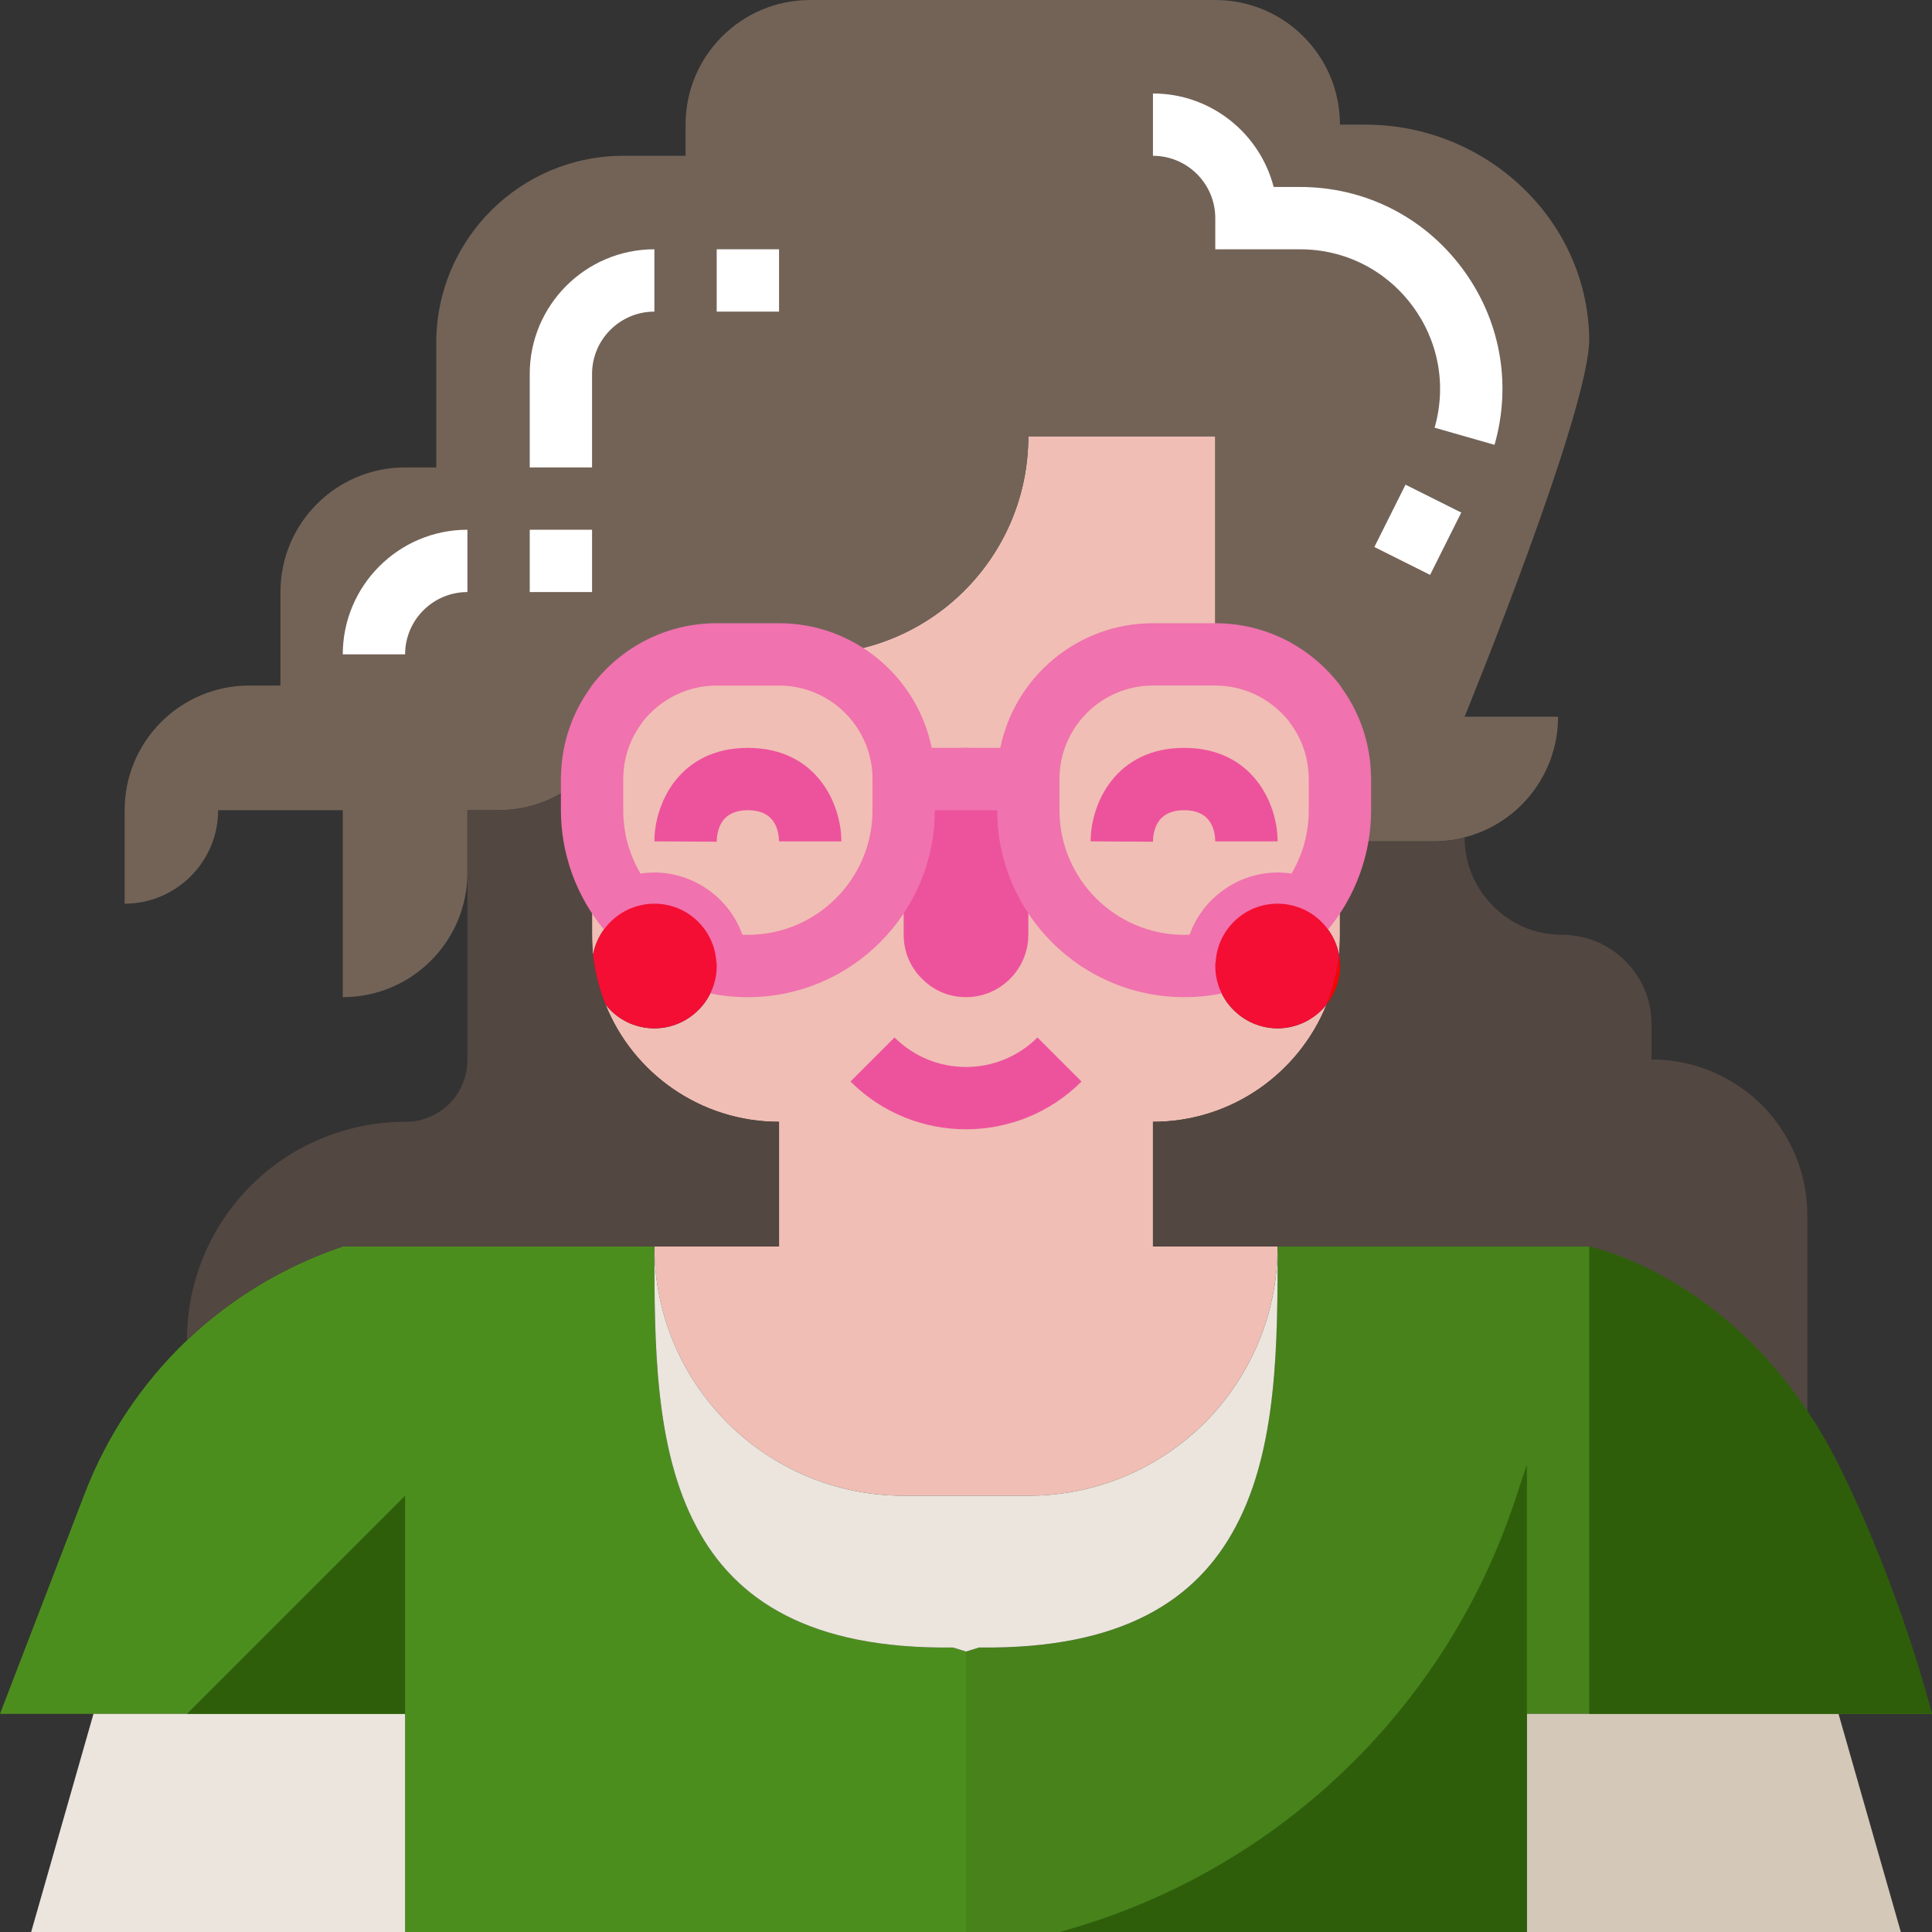 <svg height="512pt" viewBox="0 0 512 512" width="512pt" xmlns="http://www.w3.org/2000/svg"><rect x="0" y="0" width="512" height="512" fill="#333333" stroke="none"/><path d="m355.098 206.453c0-18.25-14.781-33.035-33.035-33.035v-57.805h-49.547c0 31.957-25.848 57.805-57.805 57.805h-24.777c-10.816 0-20.312 5.203-26.426 13.133v.082c-.246 1.648-.66 3.301-1.156 4.871-.246.742-.492 1.57-.66 2.312-.246.828-.578 1.57-.824 2.23-1.074 2.973-2.312 5.449-3.801 7.184 0 .082-.082.164-.164.25v44.262c0 1.816.082 3.551.25 5.285.988-5.285 4.539-9.742 9.246-11.973 2.148-.992 4.543-1.57 7.02-1.57 8.836 0 16.023 6.938 16.434 15.691h.082v.824c0 9.082-7.43 16.516-16.516 16.516-5.285 0-9.992-2.477-12.965-6.359 7.266 18.25 25.188 31.133 45.996 31.133v33.035h-33.031c0 36.5 29.566 66.062 66.066 66.062h33.031c18.25 0 34.766-7.434 46.738-19.324 11.895-11.973 19.324-28.492 19.324-46.738h-33.031v-33.035c20.812 0 38.648-12.883 45.996-31.051-3.055 3.801-7.762 6.277-12.965 6.277-9.082 0-16.516-7.434-16.516-16.516v-.824h.082c.414-8.754 7.598-15.691 16.434-15.691 2.477 0 4.875.578 7.02 1.57 4.707 2.23 8.258 6.688 9.25 11.973.164-1.734.246-3.469.246-5.285v-24.773h-.824c.578-2.645.824-5.449.824-8.258v-8.258zm0 0" fill="#f0beb4"/><path d="m388.129 189.934h24.773c0 15.363-10.488 28.328-24.773 31.961-2.641.742-5.367 1.074-8.258 1.074h-25.602c.578-2.645.828-5.449.828-8.258v-8.258c0-18.25-14.781-33.035-33.035-33.035v-57.805h-49.547c0 31.957-25.848 57.805-57.805 57.805h-24.777c-10.816 0-20.312 5.203-26.426 13.133v.082c-3.551 4.707-5.859 10.402-6.441 16.598 0 .082-.082.164-.164.25-6.027 6.852-14.863 11.23-24.773 11.23h-8.258v16.516c0 18.25-14.781 33.031-33.035 33.031v-49.547h-33.031c0 6.852-2.805 13.047-7.266 17.508-4.461 4.457-10.652 7.266-17.508 7.266v-24.773c0-18.25 14.781-33.035 33.031-33.035h8.262v-24.773c0-18.25 14.781-33.031 33.031-33.031h8.258v-33.031c0-27.336 22.215-49.551 49.547-49.551h16.516v-8.258c0-18.25 14.785-33.031 33.035-33.031h107.355c18.25 0 33.031 14.781 33.031 33.031h6.77c31.711 0 58.715 24.859 59.293 56.57.332 18.746-33.031 100.332-33.031 100.332zm0 0" fill="#736357"/><path d="m256 437.676v74.324h-148.645v-57.809h-107.355l22.543-58.633c5.945-15.359 15.195-29.066 26.84-40.215.082-.082.082-.082.164-.164 11.645-11.066 25.684-19.57 41.293-24.859h82.578c0 25.52 0 53.516 11.148 74.324 10.242 19.324 29.977 32.453 67.965 31.957zm0 0" fill="#4c8e1e"/><path d="m24.773 454.191-16.516 57.809h99.098v-57.809zm0 0" fill="#ebe5dd"/><path d="m512 454.191h-107.355v57.809h-148.645v-74.324l3.469-1.074c37.984.496 57.723-12.633 67.961-31.957 11.148-20.812 11.148-48.805 11.148-74.324h82.582c15.691 5.289 29.812 13.875 41.453 25.023 6.195 5.945 11.727 12.551 16.352 19.82 4.211 6.359 7.68 13.211 10.488 20.395zm0 0" fill="#47821b"/><path d="m487.227 454.191 16.516 57.809h-99.098v-57.809zm0 0" fill="#d4c8b8"/><path d="m338.582 330.324c0 25.516 0 53.512-11.148 74.32-10.242 19.324-29.977 32.453-67.965 31.961l-3.469 1.07-3.465-1.07c-37.988.492-57.727-12.637-67.965-31.961-11.148-20.809-11.148-48.805-11.148-74.32 0 36.5 29.562 66.062 66.062 66.062h33.035c18.25 0 34.766-7.434 46.738-19.324 11.891-11.973 19.324-28.492 19.324-46.738zm0 0" fill="#ebe5dd"/><path d="m206.453 297.289v33.035h-115.613c-15.609 5.285-29.648 13.789-41.293 24.855 0-15.938 6.441-30.473 16.93-40.961 10.488-10.484 25.023-16.926 40.961-16.926 4.543 0 8.672-1.82 11.641-4.793 2.977-2.973 4.793-7.102 4.793-11.641v-66.148h8.258c9.91 0 18.746-4.379 24.773-11.23v44.262c0 1.816.082 3.551.25 5.285.496 4.625 1.648 9 3.301 13.129 7.27 18.25 25.188 31.133 46 31.133zm0 0" fill="#534741"/><path d="m478.969 322.066v53.098c-4.625-7.266-10.16-13.875-16.352-19.82-11.645-11.148-25.766-19.734-41.457-25.02h-115.613v-33.035c20.812 0 38.648-12.883 46-31.051v-.082c1.648-4.129 2.805-8.422 3.301-13.047 0-.082 0-.082 0-.082.164-1.734.25-3.469.25-5.285v-24.773h24.773c2.891 0 5.617-.332 8.258-1.074 0 7.184 2.891 13.625 7.598 18.25 4.625 4.707 11.066 7.598 18.25 7.598 6.523 0 12.469 2.641 16.762 6.938 4.297 4.293 6.938 10.238 6.938 16.762v9.332c11.398 0 21.719 4.625 29.234 12.059 7.434 7.512 12.059 17.836 12.059 29.234zm0 0" fill="#534741"/><path d="m272.516 214.711v33.031c0 9.082-7.434 16.516-16.516 16.516-4.543 0-8.672-1.816-11.645-4.871-3.055-2.973-4.871-7.102-4.871-11.645v-33.031s0-16.516 16.516-16.516 16.516 16.516 16.516 16.516zm0 0" fill="#ed539d"/><path d="m189.934 223.066-16.516-.098c0-9.961 6.598-24.773 24.777-24.773 18.176 0 24.773 14.812 24.773 24.773h-16.516c-.098-3.715-1.609-8.258-8.258-8.258-6.652 0-8.164 4.543-8.262 8.355zm0 0" fill="#ed539d"/><path d="m305.547 223.066-16.516-.098c0-9.961 6.598-24.773 24.773-24.773 18.18 0 24.777 14.812 24.777 24.773h-16.516c-.098-3.715-1.609-8.258-8.262-8.258-6.648 0-8.16 4.543-8.258 8.355zm0 0" fill="#ed539d"/><path d="m256 299.273c-11.086 0-22.172-4.223-30.613-12.66l11.676-11.676c10.445 10.434 27.43 10.434 37.871 0l11.68 11.676c-8.441 8.438-19.527 12.66-30.613 12.66zm0 0" fill="#ed539d"/><path d="m351.547 266.156c2.227-2.809 3.551-6.359 3.551-10.156 0-.992-.086-1.984-.25-2.891-.496 4.625-1.648 8.918-3.301 13.047zm0 0" fill="#f00"/><path d="m363.164 202.582c-.684-7.355-3.285-14.285-7.547-20.199-.176-.305-.371-.602-.586-.879-8.012-10.387-20.027-16.344-32.965-16.344h-16.52c-19.938 0-36.617 14.211-40.453 33.035h-18.188c-3.836-18.824-20.516-33.035-40.453-33.035h-16.52c-12.938 0-24.953 5.957-32.965 16.344-.215.277-.41.57-.586.879-4.262 5.914-6.863 12.844-7.547 20.199-.102 1.293-.191 2.582-.191 3.871v8.258c0 11.5 4.047 22.723 11.391 31.605 2.395 2.883 6.422 3.816 9.824 2.23 5.383-2.488 11.484 1.445 11.746 7.016.184 3.871 3.07 7.016 6.766 7.719 3.035.648 6.34.977 9.824.977 27.32 0 49.547-22.227 49.547-49.547h16.516c0 27.32 22.227 49.547 49.547 49.547 3.484 0 6.789-.328 9.824-.977 3.695-.703 6.582-3.848 6.766-7.719.262-5.57 6.363-9.504 11.746-7.016 3.402 1.586 7.434.652 9.824-2.23 7.348-8.883 11.391-20.105 11.391-31.605v-8.258c0-1.289-.09-2.578-.191-3.871zm-131.938 12.129c0 18.211-14.82 33.031-33.031 33.031-.496 0-.984-.008-1.465-.027-3.781-10.746-14.992-18.023-26.988-16.207-3.008-5.062-4.582-10.785-4.582-16.797v-8.258c0-.859.074-1.715.129-2.457.422-4.488 2.082-8.77 4.812-12.391.145-.188.277-.387.406-.594 4.844-5.941 11.887-9.332 19.426-9.332h16.516c13.664 0 24.777 11.113 24.777 24.773zm115.613 0c0 6.012-1.574 11.734-4.582 16.797-11.996-1.816-23.207 5.461-26.988 16.207-.48.02-.969.027-1.465.027-18.211 0-33.031-14.82-33.031-33.035v-8.258c0-13.66 11.113-24.773 24.773-24.773h16.516c7.543 0 14.582 3.391 19.43 9.336.129.203.262.402.406.594 2.73 3.617 4.391 7.902 4.809 12.391.059.742.129 1.594.129 2.453v8.262zm0 0" fill="#f072ae"/><path d="m189.934 255.176v.824c0 9.082-7.43 16.516-16.516 16.516-5.285 0-9.992-2.477-12.965-6.359-1.652-4.129-2.809-8.504-3.301-13.129.988-5.285 4.539-9.746 9.246-11.977 2.148-.988 4.543-1.566 7.02-1.566 8.836 0 16.023 6.938 16.434 15.688h.082zm0 0" fill="#f40e34"/><path d="m354.848 253.027v.082c-.496 4.625-1.648 8.918-3.301 13.047v.082c-3.055 3.801-7.762 6.277-12.965 6.277-9.086 0-16.516-7.434-16.516-16.516v-.824h.082c.41-8.754 7.598-15.691 16.434-15.691 2.477 0 4.871.578 7.02 1.57 4.707 2.227 8.258 6.688 9.246 11.973zm0 0" fill="#f40e34"/><g fill="#fff"><path d="m156.902 123.871h-16.516v-24.773c0-18.215 14.816-33.035 33.031-33.035v16.52c-9.109 0-16.516 7.406-16.516 16.516zm0 0"/><path d="m107.355 173.418h-16.516c0-18.211 14.816-33.031 33.031-33.031v16.516c-9.109 0-16.516 7.406-16.516 16.516zm0 0"/><path d="m189.934 66.062h16.52v16.52h-16.52zm0 0"/><path d="m140.387 140.387h16.516v16.516h-16.516zm0 0"/><path d="m396.066 117.883-15.879-4.539c3.227-11.289 1.02-23.145-6.051-32.52-7.074-9.379-17.867-14.758-29.613-14.758h-22.461v-8.258c0-9.109-7.406-16.52-16.516-16.52v-16.516c15.363 0 28.312 10.547 31.988 24.777h6.988c16.977 0 32.578 7.773 42.797 21.324 10.223 13.551 13.414 30.688 8.746 47.008zm0 0"/><path d="m364.219 144.961 8.258-16.516 14.773 7.387-8.258 16.516zm0 0"/></g><path d="m404.645 388.129v123.871h-123.871c56.75-15.477 102.012-58.293 120.613-114.098zm0 0" fill="#2f5e0b"/><path d="m107.355 454.191v-57.805l-57.809 57.805zm0 0" fill="#2f5e0b"/><path d="m512 454.191h-90.84v-123.867s41.293 8.258 66.066 57.805c16.516 33.031 24.773 66.062 24.773 66.062zm0 0" fill="#2f5e0b"/></svg>